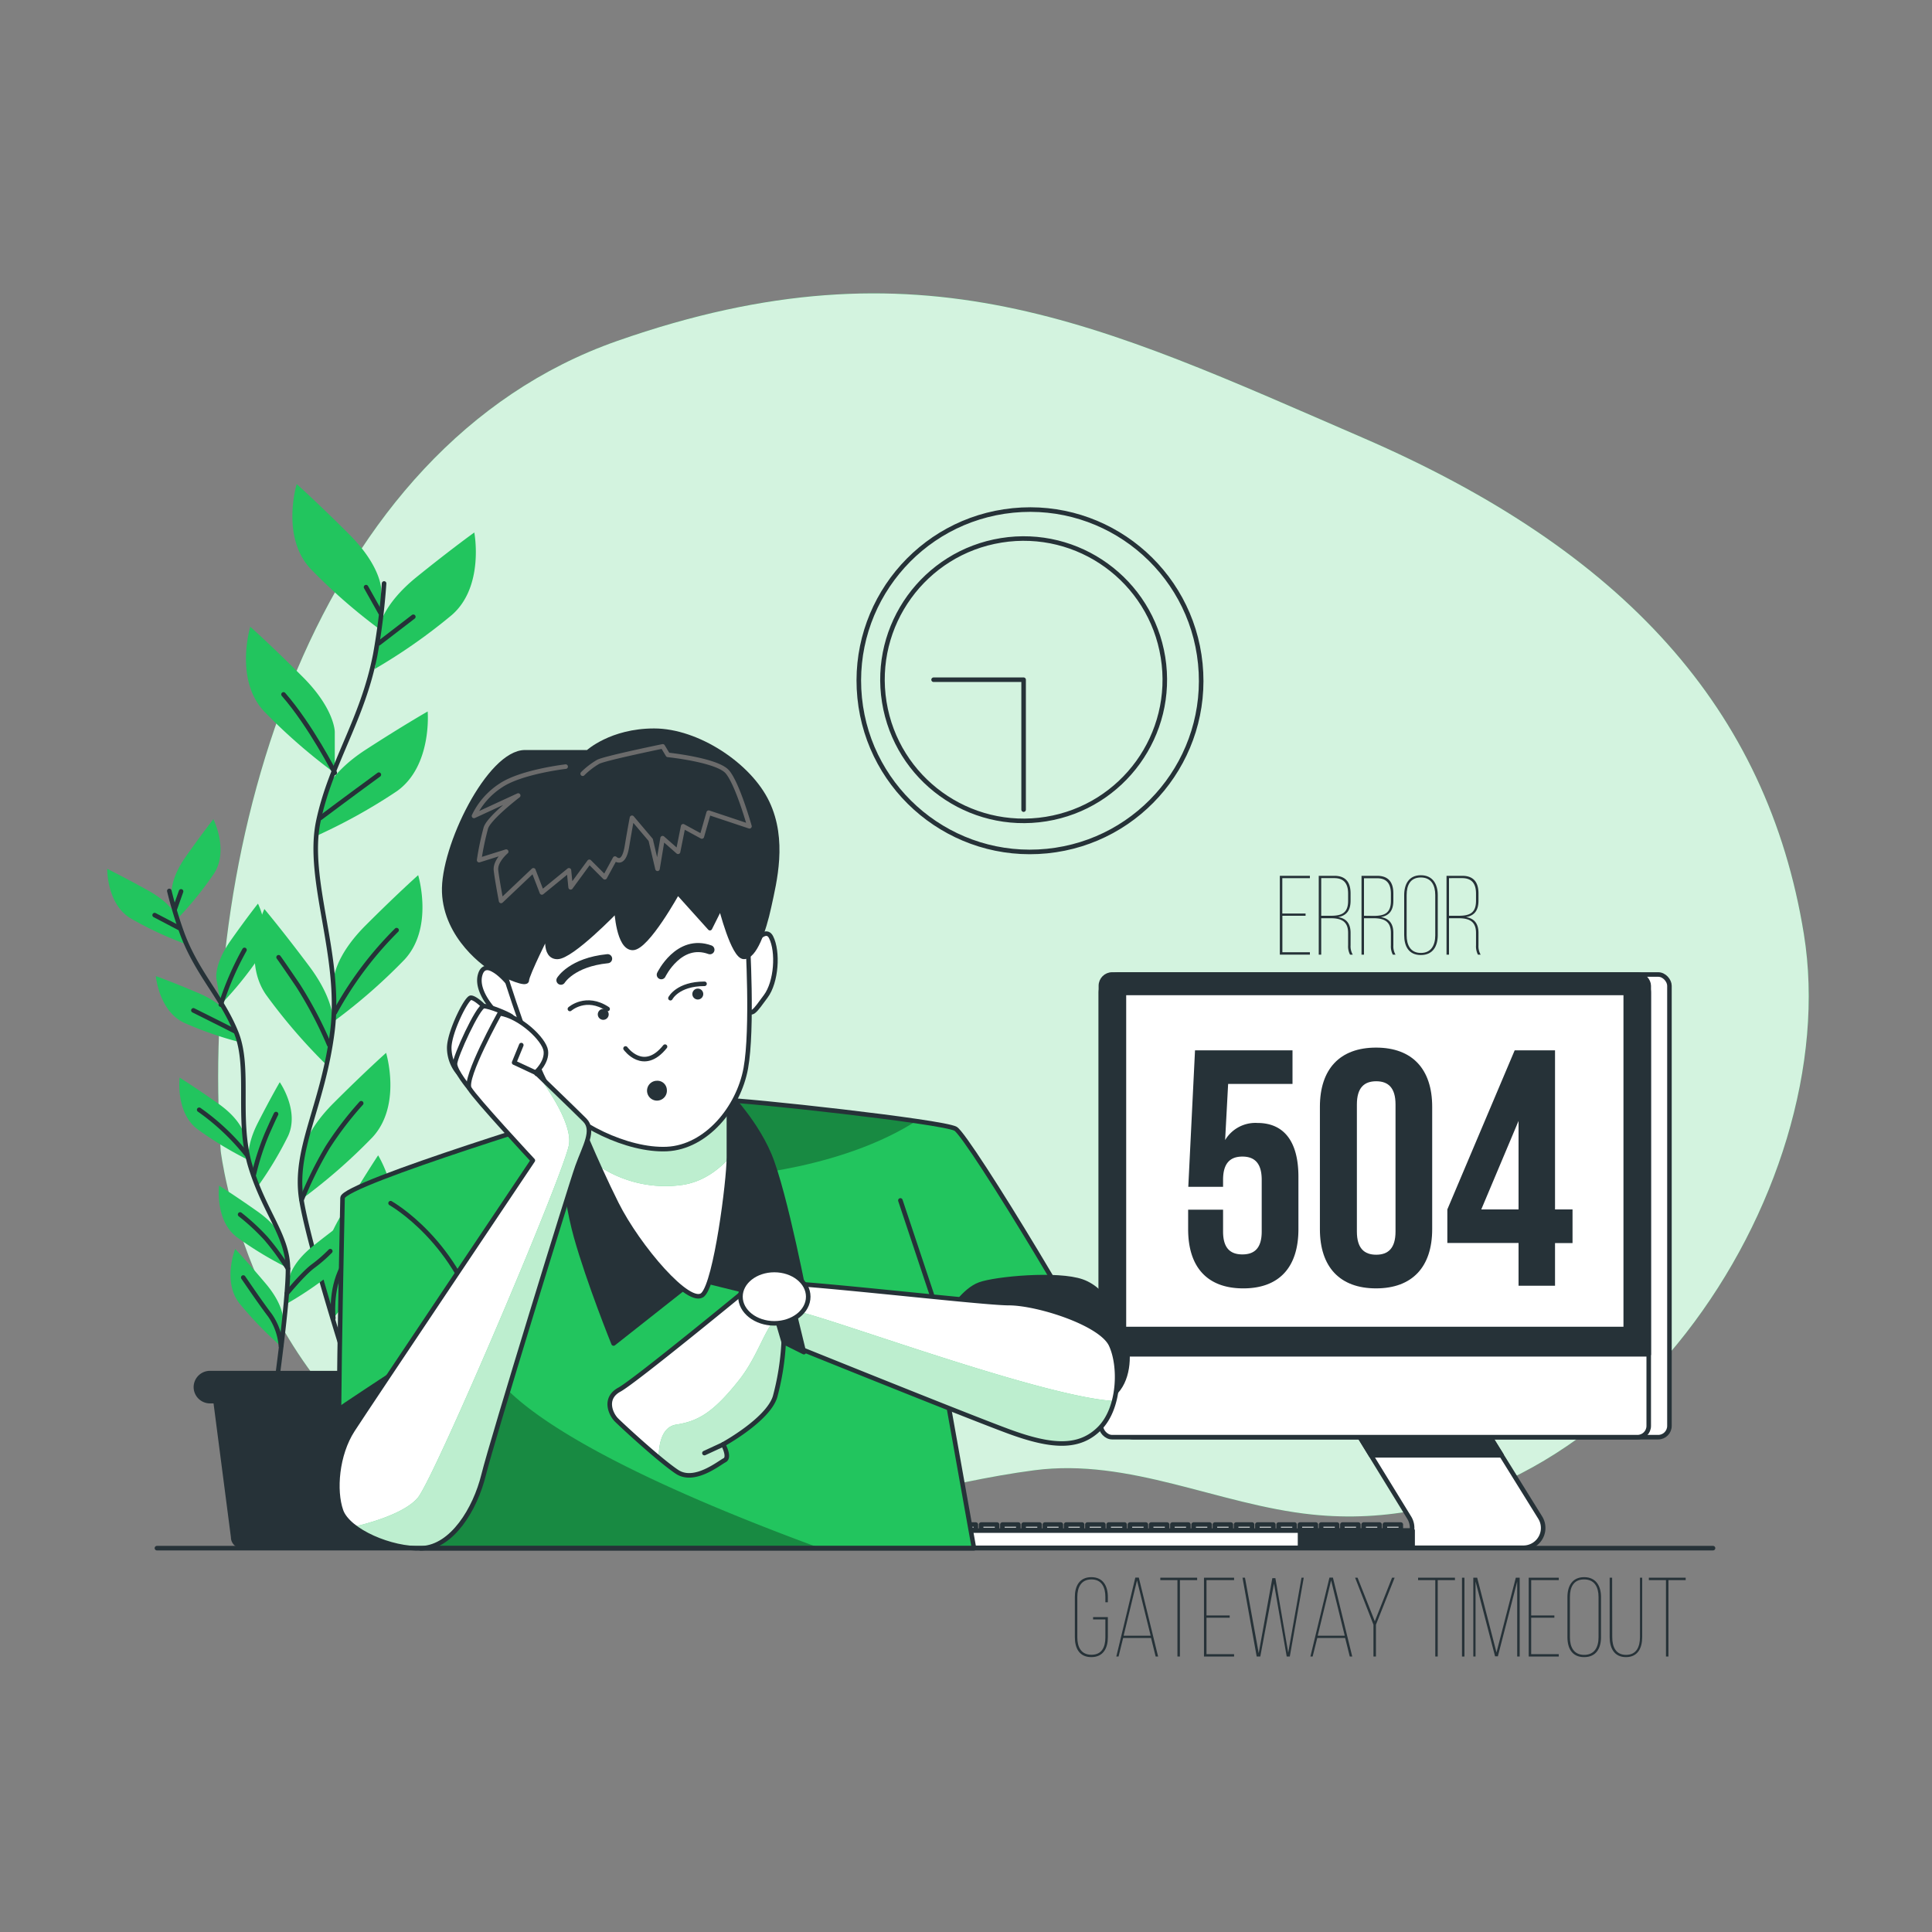 <svg xmlns="http://www.w3.org/2000/svg" xmlns:xlink="http://www.w3.org/1999/xlink"
  viewBox="0 0 500 500">
  <rect x="0" y="0" width="500" height="500" fill="#808080" stroke="none"/>
  <defs>
    <clipPath id="freepik--clip-path--inject-2">
      <path
        d="M153.94,286.51S88.65,306.29,88.65,310s-1.87,76.86-.38,81,13.81,8.2,20.53,8.2v1.5H252.07L245,361.14s40.3-1.5,41-4.48S250.65,294,247.29,292.12s-54.54-7.47-60.51-7.47S168.12,282,153.94,286.51Z"
        style="fill:#22C55E;stroke:#263238;stroke-linecap:round;stroke-linejoin:round;stroke-width:1.177px"></path>
    </clipPath>
    <clipPath id="freepik--clip-path-2--inject-2">
      <path
        d="M148.72,287.26s5.22,13.06,10.82,24.25,19,26.87,22.39,23.51,6.71-29.48,6.71-35.45V281.66s-10.44,8.58-18.65,8.58S148.72,287.26,148.72,287.26Z"
        style="fill:#fff;stroke:#263238;stroke-linecap:round;stroke-linejoin:round;stroke-width:1.177px"></path>
    </clipPath>
    <clipPath id="freepik--clip-path-3--inject-2">
      <path
        d="M129.32,262.26s-9.33,16.79-7.84,19.4,16.42,18.66,16.42,18.66-42.54,63.43-46.64,69.77-4.85,15.67-3,20.9,13.06,10.07,20.9,9.7,13.8-10.08,16-19S147.6,307,149.47,301.81s4.47-9.33,1.86-11.94-12.68-12.31-12.68-12.31,3-2.61,2.61-5.6S134.54,263,129.32,262.26Z"
        style="fill:#fff;stroke:#263238;stroke-linecap:round;stroke-linejoin:round;stroke-width:1.177px"></path>
    </clipPath>
    <clipPath id="freepik--clip-path-4--inject-2">
      <path
        d="M193.87,333.15s-29.48,24.26-33.58,26.49-2.24,6.35-.75,7.84,11.19,10.45,15.67,13.43,10.82-2.24,12.31-3-.37-4.11-.37-4.11,11.57-6.34,13.43-12.31a67.4,67.4,0,0,0,2.24-14.18s47,19,58.21,23.13,18.28,4.48,23.51-.74,5.59-16.05,3-21.64-19-10.82-26.49-10.82-60.45-6.35-63.8-5.23Z"
        style="fill:#fff;stroke:#263238;stroke-linecap:round;stroke-linejoin:round;stroke-width:1.177px"></path>
    </clipPath>
  </defs>
  <g id="freepik--background-simple--inject-2">
    <path
      d="M57.12,297.86s7.08,61.73,59.54,88.1,103.84.72,151-5.46c24.7-3.24,47.61,8.91,71.84,11.45,77.45,8.13,138.24-83.14,127.33-150.28-9.44-58.13-46.58-99.15-114.26-128.43s-114.23-52.56-192.84-25S51.52,217.94,57.12,297.86Z"
      style="fill:#22C55E"></path>
    <path
      d="M57.12,297.86s7.08,61.73,59.54,88.1,103.84.72,151-5.46c24.7-3.24,47.61,8.91,71.84,11.45,77.45,8.13,138.24-83.14,127.33-150.28-9.44-58.13-46.58-99.15-114.26-128.43s-114.23-52.56-192.84-25S51.52,217.94,57.12,297.86Z"
      style="fill:#fff;opacity:0.8"></path>
  </g>
  <g id="freepik--Clock--inject-2">
    <circle cx="264.91" cy="175.91" r="44.08" transform="matrix(1, -0.1, 0.1, 1, -15.94, 26.76)"
      style="fill:none;stroke:#263238;stroke-linecap:round;stroke-linejoin:round;stroke-width:1.177px"></circle>
    <circle cx="264.91" cy="175.91" r="36.53" transform="translate(-24.55 44.26) rotate(-9.13)"
      style="fill:none;stroke:#263238;stroke-linecap:round;stroke-linejoin:round;stroke-width:1.177px"></circle>
    <polyline points="241.61 175.91 264.91 175.91 264.91 209.53"
      style="fill:none;stroke:#263238;stroke-linecap:round;stroke-linejoin:round;stroke-width:1.177px"></polyline>
  </g>
  <g id="freepik--Plants--inject-2">
    <path
      d="M98.65,152.47s0-5.91-8.28-14.19-13.59-13-13.59-13-4.14,13.59,3.54,21.87a145.27,145.27,0,0,0,18.33,16Z"
      style="fill:#22C55E"></path>
    <path
      d="M86.64,189.39s0-5.91-8.28-14.19-13.59-13-13.59-13-4.14,13.59,3.54,21.87a146.21,146.21,0,0,0,18.33,16Z"
      style="fill:#22C55E"></path>
    <path
      d="M98.13,162.54s.62-5.88,9.73-13.24,14.89-11.49,14.89-11.49,2.68,14-5.84,21.37A145,145,0,0,1,97,173.12Z"
      style="fill:#22C55E"></path>
    <path
      d="M83.62,206.14s1.24-5.78,11.06-12.14,16-9.87,16-9.87,1.2,14.16-8,20.65a145.39,145.39,0,0,1-21.26,11.76Z"
      style="fill:#22C55E"></path>
    <path
      d="M86.35,253.67s0-5.91,8.27-14.18,13.6-13,13.6-13,4.14,13.6-3.55,21.87a144.76,144.76,0,0,1-18.32,16Z"
      style="fill:#22C55E"></path>
    <path
      d="M86.21,265.28s.84-5.85-6.18-15.22-11.61-14.81-11.61-14.81-6,12.87.41,22.16a145.57,145.57,0,0,0,15.87,18.4Z"
      style="fill:#22C55E"></path>
    <path
      d="M78.05,299.66s0-5.91,8.27-14.18,13.6-13,13.6-13,4.14,13.6-3.55,21.87a144.76,144.76,0,0,1-18.32,16Z"
      style="fill:#22C55E"></path>
    <path
      d="M83.57,330.84S82.08,325.12,88,315s9.86-16,9.86-16,7.44,12.11,2.11,22.06a145.52,145.52,0,0,1-13.69,20.08Z"
      style="fill:#22C55E"></path>
    <path
      d="M99.4,151a168.79,168.79,0,0,1-2.27,18.35c-3.27,16.9-11.45,27.81-14.72,43.07s6.12,34.94,3.61,54.55-10.15,30.51-8,43.6,13.63,48.52,13.63,48.52"
      style="fill:none;stroke:#263238;stroke-linecap:round;stroke-linejoin:round;stroke-width:1.177px"></path>
    <line x1="98.05" y1="166.47" x2="106.97" y2="159.62"
      style="fill:none;stroke:#263238;stroke-linecap:round;stroke-linejoin:round;stroke-width:1.177px"></line>
    <line x1="98.46" y1="158.59" x2="94.73" y2="151.95"
      style="fill:none;stroke:#263238;stroke-linecap:round;stroke-linejoin:round;stroke-width:1.177px"></line>
    <path d="M82.91,211.68s7.46-5.6,15.14-11.2"
      style="fill:none;stroke:#263238;stroke-linecap:round;stroke-linejoin:round;stroke-width:1.177px"></path>
    <path d="M86.64,200s-6.22-12.2-13.27-20.29"
      style="fill:none;stroke:#263238;stroke-linecap:round;stroke-linejoin:round;stroke-width:1.177px"></path>
    <path d="M86.64,262.08a92.6,92.6,0,0,1,16-21.36"
      style="fill:none;stroke:#263238;stroke-linecap:round;stroke-linejoin:round;stroke-width:1.177px"></path>
    <path d="M85.19,270.38A105.09,105.09,0,0,0,77.1,255c-4.36-6.43-5-7.26-5-7.26"
      style="fill:none;stroke:#263238;stroke-linecap:round;stroke-linejoin:round;stroke-width:1.177px"></path>
    <path d="M78.05,310.53a99.05,99.05,0,0,1,6.72-13.6,87.45,87.45,0,0,1,8.71-11.41"
      style="fill:none;stroke:#263238;stroke-linecap:round;stroke-linejoin:round;stroke-width:1.177px"></path>
    <path d="M86.27,341.13s-.87-7.08,2.24-13.09,6.63-13.9,8.09-17"
      style="fill:none;stroke:#263238;stroke-linecap:round;stroke-linejoin:round;stroke-width:1.177px"></path>
    <path
      d="M44.46,231.44s-.65-3.7,3.65-9.79S55.22,212,55.22,212s4.07,8.07.15,14.1a92.39,92.39,0,0,1-9.76,12Z"
      style="fill:#22C55E"></path>
    <path
      d="M56,253.29s-.65-3.71,3.64-9.8,7.12-9.63,7.12-9.63,4.07,8.08.15,14.1a92.06,92.06,0,0,1-9.76,12Z"
      style="fill:#22C55E"></path>
    <path
      d="M45.88,237.7s-1-3.62-7.54-7.24-10.59-5.6-10.59-5.6-.16,9,6,12.78a93.1,93.1,0,0,0,14,6.57Z"
      style="fill:#22C55E"></path>
    <path
      d="M59.71,263.46s-1.41-3.49-8.26-6.41-11.12-4.44-11.12-4.44.79,9,7.29,12.07a92.86,92.86,0,0,0,14.61,5.07Z"
      style="fill:#22C55E"></path>
    <path
      d="M63.16,293.57s-.64-3.71-6.73-8-9.94-6.68-9.94-6.68-1.12,9,4.6,13.33a92.32,92.32,0,0,0,13.22,8Z"
      style="fill:#22C55E"></path>
    <path
      d="M64.5,300.83s-1.16-3.58,2.22-10.21,5.68-10.55,5.68-10.55,5.17,7.42,2.15,13.94a92.73,92.73,0,0,1-8,13.26Z"
      style="fill:#22C55E"></path>
    <path
      d="M74.89,330.73s.43-3.74,6.26-8.37,9.54-7.23,9.54-7.23,1.63,8.89-3.83,13.57a93.1,93.1,0,0,1-12.74,8.76Z"
      style="fill:#22C55E"></path>
    <path
      d="M73.35,321.51s-.64-3.71-6.73-8-9.93-6.68-9.93-6.68-1.12,9,4.59,13.33a92.15,92.15,0,0,0,13.23,8Z"
      style="fill:#22C55E"></path>
    <path
      d="M73.27,341.66s.32-3.75-4.48-9.44-7.92-9-7.92-9-3.36,8.4,1.07,14.06A93,93,0,0,0,72.7,348.41Z"
      style="fill:#22C55E"></path>
    <path
      d="M43.82,230.57a106.66,106.66,0,0,0,3.42,11.27c3.88,10.24,10.19,16.19,13.9,25.41s0,22.57,3.66,34.59,9.68,18,9.73,26.48-3.28,31.91-3.28,31.91"
      style="fill:none;stroke:#263238;stroke-linecap:round;stroke-linejoin:round;stroke-width:1.177px"></path>
    <line x1="46.35" y1="240.15" x2="40.02" y2="236.83"
      style="fill:none;stroke:#263238;stroke-linecap:round;stroke-linejoin:round;stroke-width:1.177px"></line>
    <line x1="45.24" y1="235.26" x2="46.86" y2="230.69"
      style="fill:none;stroke:#263238;stroke-linecap:round;stroke-linejoin:round;stroke-width:1.177px"></line>
    <path d="M60.76,266.86s-5.29-2.7-10.71-5.38"
      style="fill:none;stroke:#263238;stroke-linecap:round;stroke-linejoin:round;stroke-width:1.177px"></path>
    <path d="M57.15,260a76.07,76.07,0,0,1,6.12-14.16"
      style="fill:none;stroke:#263238;stroke-linecap:round;stroke-linejoin:round;stroke-width:1.177px"></path>
    <path d="M63.89,298.87a58.77,58.77,0,0,0-12.34-11.66"
      style="fill:none;stroke:#263238;stroke-linecap:round;stroke-linejoin:round;stroke-width:1.177px"></path>
    <path d="M65.7,303.92a66.35,66.35,0,0,1,3.4-10.5c2-4.51,2.34-5.1,2.34-5.1"
      style="fill:none;stroke:#263238;stroke-linecap:round;stroke-linejoin:round;stroke-width:1.177px"></path>
    <path d="M74.25,334.72s4.19-5.14,6.81-7.07a36.72,36.72,0,0,0,4.42-3.85"
      style="fill:none;stroke:#263238;stroke-linecap:round;stroke-linejoin:round;stroke-width:1.177px"></path>
    <path d="M74.53,328.32a63.67,63.67,0,0,0-5.69-7.8,55.83,55.83,0,0,0-6.7-6.21"
      style="fill:none;stroke:#263238;stroke-linecap:round;stroke-linejoin:round;stroke-width:1.177px"></path>
    <path d="M72.7,348.41a16.13,16.13,0,0,0-2.82-8c-2.61-3.44-5.68-8-6.92-9.79"
      style="fill:none;stroke:#263238;stroke-linecap:round;stroke-linejoin:round;stroke-width:1.177px"></path>
    <path
      d="M100.26,400.66H62.57a2.81,2.81,0,0,1-2.81-2.81l-5.41-41.71h54.13l-5.41,41.71A2.81,2.81,0,0,1,100.26,400.66Z"
      style="fill:#263238"></path>
    <path
      d="M108,363.2H54.35A4.24,4.24,0,0,1,50.11,359h0a4.23,4.23,0,0,1,4.24-4.23H108a4.23,4.23,0,0,1,4.24,4.23h0A4.24,4.24,0,0,1,108,363.2Z"
      style="fill:#263238"></path>
  </g>
  <g id="freepik--Device--inject-2">
    <path
      d="M382,366l16.6,26.74a5.12,5.12,0,0,1-4.35,7.82h-33.9a5.12,5.12,0,0,0,4.35-7.8l-16.06-26.16Z"
      style="fill:#fff;stroke:#263238;stroke-linecap:round;stroke-linejoin:round;stroke-width:1.177px"></path>
    <polygon points="382.01 365.98 348.65 366.58 354.83 376.64 388.62 376.64 382.01 365.98"
      style="fill:#263238;stroke:#263238;stroke-linecap:round;stroke-linejoin:round;stroke-width:1.177px"></polygon>
    <rect x="290.27" y="252.2" width="141.78" height="119.74" rx="2.91"
      transform="translate(722.32 624.14) rotate(180)"
      style="fill:#fff;stroke:#263238;stroke-linecap:round;stroke-linejoin:round;stroke-width:1.177px"></rect>
    <rect x="284.91" y="252.2" width="141.78" height="119.74" rx="2.91"
      transform="translate(711.6 624.14) rotate(180)"
      style="fill:#fff;stroke:#263238;stroke-linecap:round;stroke-linejoin:round;stroke-width:1.177px"></rect>
    <path
      d="M289.67,252.2H421.92a4.76,4.76,0,0,1,4.77,4.76v93.53H284.91V257A4.76,4.76,0,0,1,289.67,252.2Z"
      style="fill:#263238;stroke:#263238;stroke-linecap:round;stroke-linejoin:round;stroke-width:1.177px"></path>
    <rect x="290.86" y="256.96" width="129.87" height="86.98"
      transform="translate(711.6 600.91) rotate(180)"
      style="fill:#fff;stroke:#263238;stroke-linecap:round;stroke-linejoin:round;stroke-width:1.177px"></rect>
    <rect x="248.42" y="394.55" width="4.12" height="1.37"
      style="fill:#fff;stroke:#263238;stroke-linecap:round;stroke-linejoin:round;stroke-width:1.177px"></rect>
    <rect x="253.92" y="394.55" width="4.12" height="1.37"
      style="fill:#fff;stroke:#263238;stroke-linecap:round;stroke-linejoin:round;stroke-width:1.177px"></rect>
    <rect x="259.42" y="394.55" width="4.12" height="1.37"
      style="fill:#fff;stroke:#263238;stroke-linecap:round;stroke-linejoin:round;stroke-width:1.177px"></rect>
    <rect x="264.92" y="394.55" width="4.12" height="1.37"
      style="fill:#fff;stroke:#263238;stroke-linecap:round;stroke-linejoin:round;stroke-width:1.177px"></rect>
    <rect x="270.42" y="394.55" width="4.12" height="1.37"
      style="fill:#fff;stroke:#263238;stroke-linecap:round;stroke-linejoin:round;stroke-width:1.177px"></rect>
    <rect x="275.92" y="394.55" width="4.12" height="1.37"
      style="fill:#fff;stroke:#263238;stroke-linecap:round;stroke-linejoin:round;stroke-width:1.177px"></rect>
    <rect x="281.42" y="394.55" width="4.12" height="1.37"
      style="fill:#fff;stroke:#263238;stroke-linecap:round;stroke-linejoin:round;stroke-width:1.177px"></rect>
    <rect x="286.92" y="394.55" width="4.12" height="1.37"
      style="fill:#fff;stroke:#263238;stroke-linecap:round;stroke-linejoin:round;stroke-width:1.177px"></rect>
    <rect x="292.42" y="394.55" width="4.12" height="1.37"
      style="fill:#fff;stroke:#263238;stroke-linecap:round;stroke-linejoin:round;stroke-width:1.177px"></rect>
    <rect x="297.92" y="394.55" width="4.12" height="1.37"
      style="fill:#fff;stroke:#263238;stroke-linecap:round;stroke-linejoin:round;stroke-width:1.177px"></rect>
    <rect x="303.42" y="394.55" width="4.12" height="1.37"
      style="fill:#fff;stroke:#263238;stroke-linecap:round;stroke-linejoin:round;stroke-width:1.177px"></rect>
    <rect x="308.92" y="394.55" width="4.12" height="1.37"
      style="fill:#fff;stroke:#263238;stroke-linecap:round;stroke-linejoin:round;stroke-width:1.177px"></rect>
    <rect x="314.42" y="394.55" width="4.12" height="1.37"
      style="fill:#fff;stroke:#263238;stroke-linecap:round;stroke-linejoin:round;stroke-width:1.177px"></rect>
    <rect x="319.91" y="394.55" width="4.12" height="1.37"
      style="fill:#fff;stroke:#263238;stroke-linecap:round;stroke-linejoin:round;stroke-width:1.177px"></rect>
    <rect x="325.41" y="394.55" width="4.12" height="1.37"
      style="fill:#fff;stroke:#263238;stroke-linecap:round;stroke-linejoin:round;stroke-width:1.177px"></rect>
    <rect x="330.91" y="394.55" width="4.12" height="1.37"
      style="fill:#fff;stroke:#263238;stroke-linecap:round;stroke-linejoin:round;stroke-width:1.177px"></rect>
    <rect x="336.41" y="394.55" width="4.12" height="1.37"
      style="fill:#fff;stroke:#263238;stroke-linecap:round;stroke-linejoin:round;stroke-width:1.177px"></rect>
    <rect x="341.91" y="394.55" width="4.12" height="1.37"
      style="fill:#fff;stroke:#263238;stroke-linecap:round;stroke-linejoin:round;stroke-width:1.177px"></rect>
    <rect x="347.41" y="394.55" width="4.12" height="1.37"
      style="fill:#fff;stroke:#263238;stroke-linecap:round;stroke-linejoin:round;stroke-width:1.177px"></rect>
    <rect x="352.91" y="394.55" width="4.12" height="1.37"
      style="fill:#fff;stroke:#263238;stroke-linecap:round;stroke-linejoin:round;stroke-width:1.177px"></rect>
    <rect x="358.41" y="394.55" width="4.12" height="1.37"
      style="fill:#fff;stroke:#263238;stroke-linecap:round;stroke-linejoin:round;stroke-width:1.177px"></rect>
    <rect x="246.29" y="396.12" width="119.25" height="4.45"
      style="fill:#fff;stroke:#263238;stroke-linecap:round;stroke-linejoin:round;stroke-width:1.177px"></rect>
    <rect x="336.45" y="396.12" width="29.09" height="4.45"
      style="fill:#263238;stroke:#263238;stroke-linecap:round;stroke-linejoin:round;stroke-width:1.177px"></rect>
  </g>
  <g id="freepik--Text--inject-2">
    <path
      d="M286.71,413.33v1.34h-.64V413.3c0-2.48-.93-4.55-3.61-4.55s-3.65,2.07-3.65,4.55v10.43c0,2.48.94,4.52,3.65,4.52s3.61-2,3.61-4.52V419.1h-3.18v-.59h3.82v5.19c0,2.83-1.16,5.16-4.28,5.16s-4.26-2.33-4.26-5.16V413.33c0-2.83,1.17-5.16,4.26-5.16S286.71,410.5,286.71,413.33Z"
      style="fill:#263238"></path>
    <path
      d="M290.67,423.9l-1.19,4.81h-.58l4.92-20.43h.9l5,20.43h-.64l-1.19-4.81Zm.12-.58h7L294.26,409Z"
      style="fill:#263238"></path>
    <path d="M304.72,428.71V408.93h-4.43v-.62h9.53v.62h-4.46v19.78Z" style="fill:#263238"></path>
    <path d="M318.24,418.08v.58h-6v9.44h7.14v.61h-7.79v-20.4h7.79v.62h-7.14v9.15Z"
      style="fill:#263238"></path>
    <path
      d="M326.16,428.71h-.93l-3.67-20.4h.64l3.55,19.53,3.53-19.41h.79l3.32,19.29,3.44-19.41h.58l-3.61,20.4H333l-3.29-18.88Z"
      style="fill:#263238"></path>
    <path
      d="M340.91,423.9l-1.2,4.81h-.58l4.93-20.43h.9l5,20.43h-.64l-1.2-4.81Zm.11-.58h7L344.49,409Z"
      style="fill:#263238"></path>
    <path d="M355.45,420.47l-4.75-12.16h.64l4.46,11.28,4.46-11.28h.67l-4.84,12.16v8.24h-.64Z"
      style="fill:#263238"></path>
    <path d="M371.45,428.71V408.93H367v-.62h9.54v.62h-4.46v19.78Z" style="fill:#263238"></path>
    <path d="M379,408.31v20.4h-.64v-20.4Z" style="fill:#263238"></path>
    <path d="M387.65,428.65h-.73l-5.05-19.37v19.43h-.58v-20.4h1l5,19.35,5-19.35h1v20.4h-.64V409.28Z"
      style="fill:#263238"></path>
    <path d="M402.27,418.08v.58h-6v9.44h7.14v.61h-7.78v-20.4h7.78v.62h-7.14v9.15Z"
      style="fill:#263238"></path>
    <path
      d="M405.65,413.33c0-2.86,1.23-5.16,4.32-5.16s4.37,2.3,4.37,5.16V423.7c0,2.86-1.23,5.16-4.37,5.16s-4.32-2.3-4.32-5.16Zm.64,10.4c0,2.51,1,4.55,3.68,4.55s3.73-2,3.73-4.55V413.3c0-2.51-1-4.55-3.73-4.55s-3.68,2-3.68,4.55Z"
      style="fill:#263238"></path>
    <path
      d="M417.25,423.7c0,2.45.87,4.58,3.58,4.58s3.59-2.13,3.59-4.58V408.31H425v15.36c0,2.8-1.11,5.19-4.2,5.19s-4.22-2.39-4.22-5.19V408.31h.64Z"
      style="fill:#263238"></path>
    <path d="M431.15,428.71V408.93h-4.43v-.62h9.53v.62h-4.46v19.78Z" style="fill:#263238"></path>
    <path
      d="M316.53,313.06v5.66c0,4.35,1.92,5.92,5,5.92s5-1.57,5-5.92v-13.4c0-4.35-1.91-6-5-6s-5,1.65-5,6v1.83h-9l1.74-35.33h25.23v8.7H317.84l-.78,14.53a9.12,9.12,0,0,1,8.35-4.43c7,0,10.62,4.95,10.62,13.92v13.57c0,9.75-4.88,15.32-14.27,15.32s-14.27-5.57-14.27-15.32v-5.05Z"
      style="fill:#263238"></path>
    <path
      d="M341.59,286.44c0-9.75,5.14-15.32,14.53-15.32s14.53,5.57,14.53,15.32v31.67c0,9.75-5.13,15.32-14.53,15.32s-14.53-5.57-14.53-15.32Zm9.57,32.28c0,4.35,1.92,6,5,6s5-1.65,5-6V285.83c0-4.35-1.91-6-5-6s-5,1.65-5,6Z"
      style="fill:#263238"></path>
    <path
      d="M374.57,313,392,271.82h10.44V313h4.53v8.7h-4.53v11.05H393V321.68H374.57ZM393,313V290.09L383.35,313Z"
      style="fill:#263238"></path>
    <path d="M337.88,236.42V237h-6v9.44H339v.62h-7.78v-20.4H339v.61h-7.14v9.15Z"
      style="fill:#263238"></path>
    <path
      d="M345.34,226.66c3,0,4.19,1.77,4.19,4.57v1.84c0,2.5-1,3.87-3.23,4.28,2.27.35,3.23,1.84,3.23,4.08v3.21a4.31,4.31,0,0,0,.56,2.42h-.7a4.64,4.64,0,0,1-.5-2.42v-3.21c0-3-1.81-3.79-4.46-3.79h-2.5v9.42h-.64v-20.4ZM344.43,237c2.83,0,4.46-.73,4.46-3.87v-1.87c0-2.48-1-4-3.58-4h-3.38V237Z"
      style="fill:#263238"></path>
    <path
      d="M356.41,226.66c3,0,4.19,1.77,4.19,4.57v1.84c0,2.5-1,3.87-3.23,4.28,2.27.35,3.23,1.84,3.23,4.08v3.21a4.31,4.31,0,0,0,.56,2.42h-.7a4.64,4.64,0,0,1-.5-2.42v-3.21c0-3-1.8-3.79-4.45-3.79H353v9.42h-.64v-20.4Zm-.9,10.37c2.82,0,4.45-.73,4.45-3.87v-1.87c0-2.48-1-4-3.58-4H353V237Z"
      style="fill:#263238"></path>
    <path
      d="M363.4,231.67c0-2.86,1.23-5.16,4.31-5.16s4.38,2.3,4.38,5.16V242c0,2.86-1.23,5.16-4.38,5.16s-4.31-2.3-4.31-5.16Zm.64,10.4c0,2.51,1,4.55,3.67,4.55s3.73-2,3.73-4.55V231.64c0-2.51-1-4.55-3.73-4.55s-3.67,2-3.67,4.55Z"
      style="fill:#263238"></path>
    <path
      d="M378.44,226.66c3,0,4.19,1.77,4.19,4.57v1.84c0,2.5-1,3.87-3.23,4.28,2.27.35,3.23,1.84,3.23,4.08v3.21a4.31,4.31,0,0,0,.56,2.42h-.7a4.64,4.64,0,0,1-.5-2.42v-3.21c0-3-1.8-3.79-4.46-3.79H375v9.42h-.64v-20.4ZM377.53,237c2.83,0,4.46-.73,4.46-3.87v-1.87c0-2.48-1-4-3.58-4H375V237Z"
      style="fill:#263238"></path>
  </g>
  <g id="freepik--Character--inject-2">
    <path
      d="M192.55,247.65s5.11-8.83,7-5.11,1.4,11.61-1.39,15.33-3.72,5.57-5.11,2.78S192.55,247.65,192.55,247.65Z"
      style="fill:#fff;stroke:#263238;stroke-linecap:round;stroke-linejoin:round;stroke-width:1.177px"></path>
    <path d="M131.7,254.61s-6-7.43-7.44-2.32,5.58,11.61,7.44,12.54a9,9,0,0,0,4.64.47Z"
      style="fill:#fff;stroke:#263238;stroke-linecap:round;stroke-linejoin:round;stroke-width:1.177px"></path>
    <path
      d="M153.94,286.51S88.65,306.29,88.65,310s-1.87,76.86-.38,81,13.81,8.2,20.53,8.2v1.5H252.07L245,361.14s40.3-1.5,41-4.48S250.65,294,247.29,292.12s-54.54-7.47-60.51-7.47S168.12,282,153.94,286.51Z"
      style="fill:#22C55E"></path>
    <g style="clip-path:url(#freepik--clip-path--inject-2)">
      <path
        d="M212.33,400.69c-90.47-33.25-86.43-50.19-86.43-50.19l-30,45.85a39,39,0,0,0,12.92,2.84v1.5Z"
        style="opacity:0.3"></path>
      <path d="M188.93,304.44s30.71-1.62,50.91-16.16L183.28,281Z"
        style="opacity:0.3"></path>
    </g>
    <path
      d="M153.94,286.51S88.65,306.29,88.65,310s-1.87,76.86-.38,81,13.81,8.2,20.53,8.2v1.5H252.07L245,361.14s40.3-1.5,41-4.48S250.65,294,247.29,292.12s-54.54-7.47-60.51-7.47S168.12,282,153.94,286.51Z"
      style="fill:none;stroke:#263238;stroke-linecap:round;stroke-linejoin:round;stroke-width:1.177px"></path>
    <line x1="243.72" y1="342.76" x2="233.02" y2="310.67"
      style="fill:none;stroke:#263238;stroke-linecap:round;stroke-linejoin:round;stroke-width:1.177px"></line>
    <path d="M101.08,311.38s17.83,10,23.54,33.52"
      style="fill:none;stroke:#263238;stroke-linecap:round;stroke-linejoin:round;stroke-width:1.177px"></path>
    <path
      d="M101,355.91s-11.94,7.84-14.55,9.7-3.36,21.65-.75,27.24,13.81,8.21,21.27,4.48,10.82-21.27,8.21-30.22S101,355.91,101,355.91Z"
      style="fill:#263238;stroke:#263238;stroke-linecap:round;stroke-linejoin:round;stroke-width:1.177px"></path>
    <path
      d="M144.62,290.24s1.12,17.91,4.47,29.85,9.7,27.61,9.7,27.61l21.27-16.79L208.79,338s-5.59-29.47-9.7-39.17-12.31-17.54-12.31-17.54S155.44,277.18,144.62,290.24Z"
      style="fill:#263238;stroke:#263238;stroke-linecap:round;stroke-linejoin:round;stroke-width:1.177px"></path>
    <path
      d="M148.72,287.26s5.22,13.06,10.82,24.25,19,26.87,22.39,23.51,6.71-29.48,6.71-35.45V281.66s-10.44,8.58-18.65,8.58S148.72,287.26,148.72,287.26Z"
      style="fill:#fff"></path>
    <g style="clip-path:url(#freepik--clip-path-2--inject-2)">
      <path
        d="M188.64,281.66s-10.44,8.58-18.65,8.58-21.27-3-21.27-3,2.65,6.63,6.2,14.49a31.19,31.19,0,0,0,21.83,4.9c4.68-.74,8.6-3.29,11.89-6.81V281.66Z"
        style="fill:#22C55E"></path>
      <path
        d="M188.64,281.66s-10.44,8.58-18.65,8.58-21.27-3-21.27-3,2.65,6.63,6.2,14.49a31.19,31.19,0,0,0,21.83,4.9c4.68-.74,8.6-3.29,11.89-6.81V281.66Z"
        style="fill:#fff;opacity:0.7"></path>
    </g>
    <path
      d="M148.72,287.26s5.22,13.06,10.82,24.25,19,26.87,22.39,23.51,6.71-29.48,6.71-35.45V281.66s-10.44,8.58-18.65,8.58S148.72,287.26,148.72,287.26Z"
      style="fill:none;stroke:#263238;stroke-linecap:round;stroke-linejoin:round;stroke-width:1.177px"></path>
    <path
      d="M130.3,250.9s7.9,26,13,33,19.05,13.94,29.27,13.47,18.58-10.68,20.44-20.9.46-33.45.46-33.45-1.85-10.22-9.75-23.69-47.85-2.33-52,7.89S130.3,250.9,130.3,250.9Z"
      style="fill:#fff;stroke:#263238;stroke-linecap:round;stroke-linejoin:round;stroke-width:1.177px"></path>
    <path d="M161.89,271.34s4.65,6.5,10.22-.47"
      style="fill:none;stroke:#263238;stroke-linecap:round;stroke-linejoin:round;stroke-width:1.177px"></path>
    <path d="M147.49,261.12s4.18-3.72,9.76,0"
      style="fill:none;stroke:#263238;stroke-linecap:round;stroke-linejoin:round;stroke-width:1.177px"></path>
    <path d="M173.51,258.33s1.86-3.72,8.82-3.72"
      style="fill:none;stroke:#263238;stroke-linecap:round;stroke-linejoin:round;stroke-width:1.177px"></path>
    <path d="M145.17,253.68s2.79-4.64,12.08-5.57"
      style="fill:none;stroke:#263238;stroke-linecap:round;stroke-linejoin:round;stroke-width:2.355px"></path>
    <path d="M171.14,252.26s4.52-9.39,12.59-6.47"
      style="fill:none;stroke:#263238;stroke-linecap:round;stroke-linejoin:round;stroke-width:2.355px"></path>
    <path d="M172.58,282A2.57,2.57,0,1,1,170,279.7,2.45,2.45,0,0,1,172.58,282Z" style="fill:#263238"></path>
    <path d="M157.53,262.51a1.41,1.41,0,1,1-1.41-1.4A1.41,1.41,0,0,1,157.53,262.51Z"
      style="fill:#263238"></path>
    <path d="M182,257.26a1.41,1.41,0,1,1-1.4-1.41A1.4,1.4,0,0,1,182,257.26Z" style="fill:#263238"></path>
    <path
      d="M152.14,194.69H135.88c-9.29,0-21.37,24.62-20.91,36.23s10.69,19.05,13.48,20.44,7.89,3.72,7.89,2.32,5.58-12.54,5.58-12.54-1.4,6.51,2.32,6.51,15.33-12.08,15.33-12.08.47,9.75,4.18,9.75,11.62-14.4,11.62-14.4l8.36,9.29,2.79-5.57s3.25,13,6,13,5.11-6.51,6.51-13,4.18-17.19-.47-26.95-18.11-18.58-29.26-18.58S152.14,194.69,152.14,194.69Z"
      style="fill:#263238;stroke:#263238;stroke-linecap:round;stroke-linejoin:round;stroke-width:1.177px"></path>
    <path
      d="M146.39,198.4s-11.44,1.32-16.72,4.84a19.32,19.32,0,0,0-7,7.92l11.44-5.28s-7.48,5.72-8.36,8.36A72.24,72.24,0,0,0,124,222.6l7-2.2s-2.91,2.44-2.64,4.84,1.32,7.92,1.32,7.92l8.36-7.92,2.2,5.72,7-5.72.44,4.4,4.84-6.6,4,4,2.64-4.84s2.2,2.2,3.08-3.08,1.32-7.48,1.32-7.48l4.84,5.72,1.76,7.48,1.32-7.92,4,3.52,1.32-6.6,4.84,2.64,1.76-6.16,10.56,3.52s-3.08-11-5.72-14.08-15.4-4.4-15.4-4.4l-1.32-2.2s-15,3.08-16.72,4a20,20,0,0,0-4,3.08"
      style="fill:none;stroke:#6b6b6b;stroke-linecap:round;stroke-linejoin:round;stroke-width:1.177px"></path>
    <path
      d="M118.87,277.93a10.17,10.17,0,0,1-2.61-6.72c0-4.1,4.48-13,5.6-13s3.35,2.23,3.35,2.23-1.86,9-2.61,12.32A9.1,9.1,0,0,1,118.87,277.93Z"
      style="fill:#fff;stroke:#263238;stroke-linecap:round;stroke-linejoin:round;stroke-width:1.177px"></path>
    <path
      d="M121.48,281.66s-3.73-4.48-3.73-6.34,6-14.93,7.46-14.93,6,1.87,7.09,2.62.75,4.47.75,7.09-6.72,14.17-6.72,14.17Z"
      style="fill:#fff;stroke:#263238;stroke-linecap:round;stroke-linejoin:round;stroke-width:1.177px"></path>
    <path
      d="M129.32,262.26s-9.33,16.79-7.84,19.4,16.42,18.66,16.42,18.66-42.54,63.43-46.64,69.77-4.85,15.67-3,20.9,13.06,10.07,20.9,9.7,13.8-10.08,16-19S147.6,307,149.47,301.81s4.47-9.33,1.86-11.94-12.68-12.31-12.68-12.31,3-2.61,2.61-5.6S134.54,263,129.32,262.26Z"
      style="fill:#fff"></path>
    <g style="clip-path:url(#freepik--clip-path-3--inject-2)">
      <path
        d="M125.21,381.66c2.24-9,22.39-74.63,24.26-79.85s4.47-9.33,1.86-11.94c-2.35-2.35-10.74-10.44-12.38-12h-.06c1.46,1.91,9.18,12.25,8.38,18.23-.88,6.6-34.76,86.25-39.16,91.53-3.37,4-12.38,6.52-16.44,7.47a29.74,29.74,0,0,0,17.5,5.6C117,400.31,123,390.61,125.21,381.66Z"
        style="fill:#22C55E"></path>
      <path
        d="M125.21,381.66c2.24-9,22.39-74.63,24.26-79.85s4.47-9.33,1.86-11.94c-2.35-2.35-10.74-10.44-12.38-12h-.06c1.46,1.91,9.18,12.25,8.38,18.23-.88,6.6-34.76,86.25-39.16,91.53-3.37,4-12.38,6.52-16.44,7.47a29.74,29.74,0,0,0,17.5,5.6C117,400.31,123,390.61,125.21,381.66Z"
        style="fill:#fff;opacity:0.7"></path>
    </g>
    <path
      d="M129.32,262.26s-9.33,16.79-7.84,19.4,16.42,18.66,16.42,18.66-42.54,63.43-46.64,69.77-4.85,15.67-3,20.9,13.06,10.07,20.9,9.7,13.8-10.08,16-19S147.6,307,149.47,301.81s4.47-9.33,1.86-11.94-12.68-12.31-12.68-12.31,3-2.61,2.61-5.6S134.54,263,129.32,262.26Z"
      style="fill:none;stroke:#263238;stroke-linecap:round;stroke-linejoin:round;stroke-width:1.177px"></path>
    <path d="M134.91,270.47,133.05,275l5.6,2.61.24.3"
      style="fill:none;stroke:#263238;stroke-linecap:round;stroke-linejoin:round;stroke-width:1.177px"></path>
    <path
      d="M246.1,339.5s3.36-5.6,7.47-7.09,20.15-3,26.49-.75,10.07,10.45,11.19,14.92.75,10.83-3,14.18-8.58,2.62-13.81,1.12-15.67-7.46-21.27-10.82S246.48,341.73,246.1,339.5Z"
      style="fill:#263238;stroke:#263238;stroke-linecap:round;stroke-linejoin:round;stroke-width:1.177px"></path>
    <path
      d="M193.87,333.15s-29.48,24.26-33.58,26.49-2.24,6.35-.75,7.84,11.19,10.45,15.67,13.43,10.82-2.24,12.31-3-.37-4.11-.37-4.11,11.57-6.34,13.43-12.31a67.4,67.4,0,0,0,2.24-14.18s47,19,58.21,23.13,18.28,4.48,23.51-.74,5.59-16.05,3-21.64-19-10.82-26.49-10.82-60.45-6.35-63.8-5.23Z"
      style="fill:#fff"></path>
    <g style="clip-path:url(#freepik--clip-path-4--inject-2)">
      <path
        d="M284.54,369.72a15.59,15.59,0,0,0,3.78-7.13c-19.63-1.21-77.21-23-83-23.38-6.6-.44-7.48,9.68-14.09,18S180.71,367.81,175,368.69c-3.9.6-4.52,5.5-4.53,8.56,1.8,1.49,3.49,2.82,4.75,3.66,4.48,3,10.82-2.24,12.31-3s-.37-4.11-.37-4.11,11.57-6.34,13.43-12.31a67.4,67.4,0,0,0,2.24-14.18s47,19,58.21,23.13S279.31,374.94,284.54,369.72Z"
        style="fill:#22C55E"></path>
      <path
        d="M284.54,369.72a15.59,15.59,0,0,0,3.78-7.13c-19.63-1.21-77.21-23-83-23.38-6.6-.44-7.48,9.68-14.09,18S180.71,367.81,175,368.69c-3.9.6-4.52,5.5-4.53,8.56,1.8,1.49,3.49,2.82,4.75,3.66,4.48,3,10.82-2.24,12.31-3s-.37-4.11-.37-4.11,11.57-6.34,13.43-12.31a67.4,67.4,0,0,0,2.24-14.18s47,19,58.21,23.13S279.31,374.94,284.54,369.72Z"
        style="fill:#fff;opacity:0.7"></path>
    </g>
    <path
      d="M193.87,333.15s-29.48,24.26-33.58,26.49-2.24,6.35-.75,7.84,11.19,10.45,15.67,13.43,10.82-2.24,12.31-3-.37-4.11-.37-4.11,11.57-6.34,13.43-12.31a67.4,67.4,0,0,0,2.24-14.18s47,19,58.21,23.13,18.28,4.48,23.51-.74,5.59-16.05,3-21.64-19-10.82-26.49-10.82-60.45-6.35-63.8-5.23Z"
      style="fill:none;stroke:#263238;stroke-linecap:round;stroke-linejoin:round;stroke-width:1.177px"></path>
    <line x1="187.15" y1="373.82" x2="182.3" y2="376.06"
      style="fill:#fff;stroke:#263238;stroke-linecap:round;stroke-linejoin:round;stroke-width:1.177px"></line>
    <polygon points="200.96 340.99 202.82 347.33 208.05 349.94 205.06 337.63 200.96 340.99"
      style="fill:#263238;stroke:#263238;stroke-linecap:round;stroke-linejoin:round;stroke-width:1.177px"></polygon>
    <ellipse cx="200.4" cy="335.58" rx="8.77" ry="6.9"
      style="fill:#fff;stroke:#263238;stroke-linecap:round;stroke-linejoin:round;stroke-width:1.177px"></ellipse>
    <line x1="40.61" y1="400.66" x2="443.33" y2="400.66"
      style="fill:none;stroke:#263238;stroke-linecap:round;stroke-linejoin:round;stroke-width:1.177px"></line>
  </g>
</svg>
